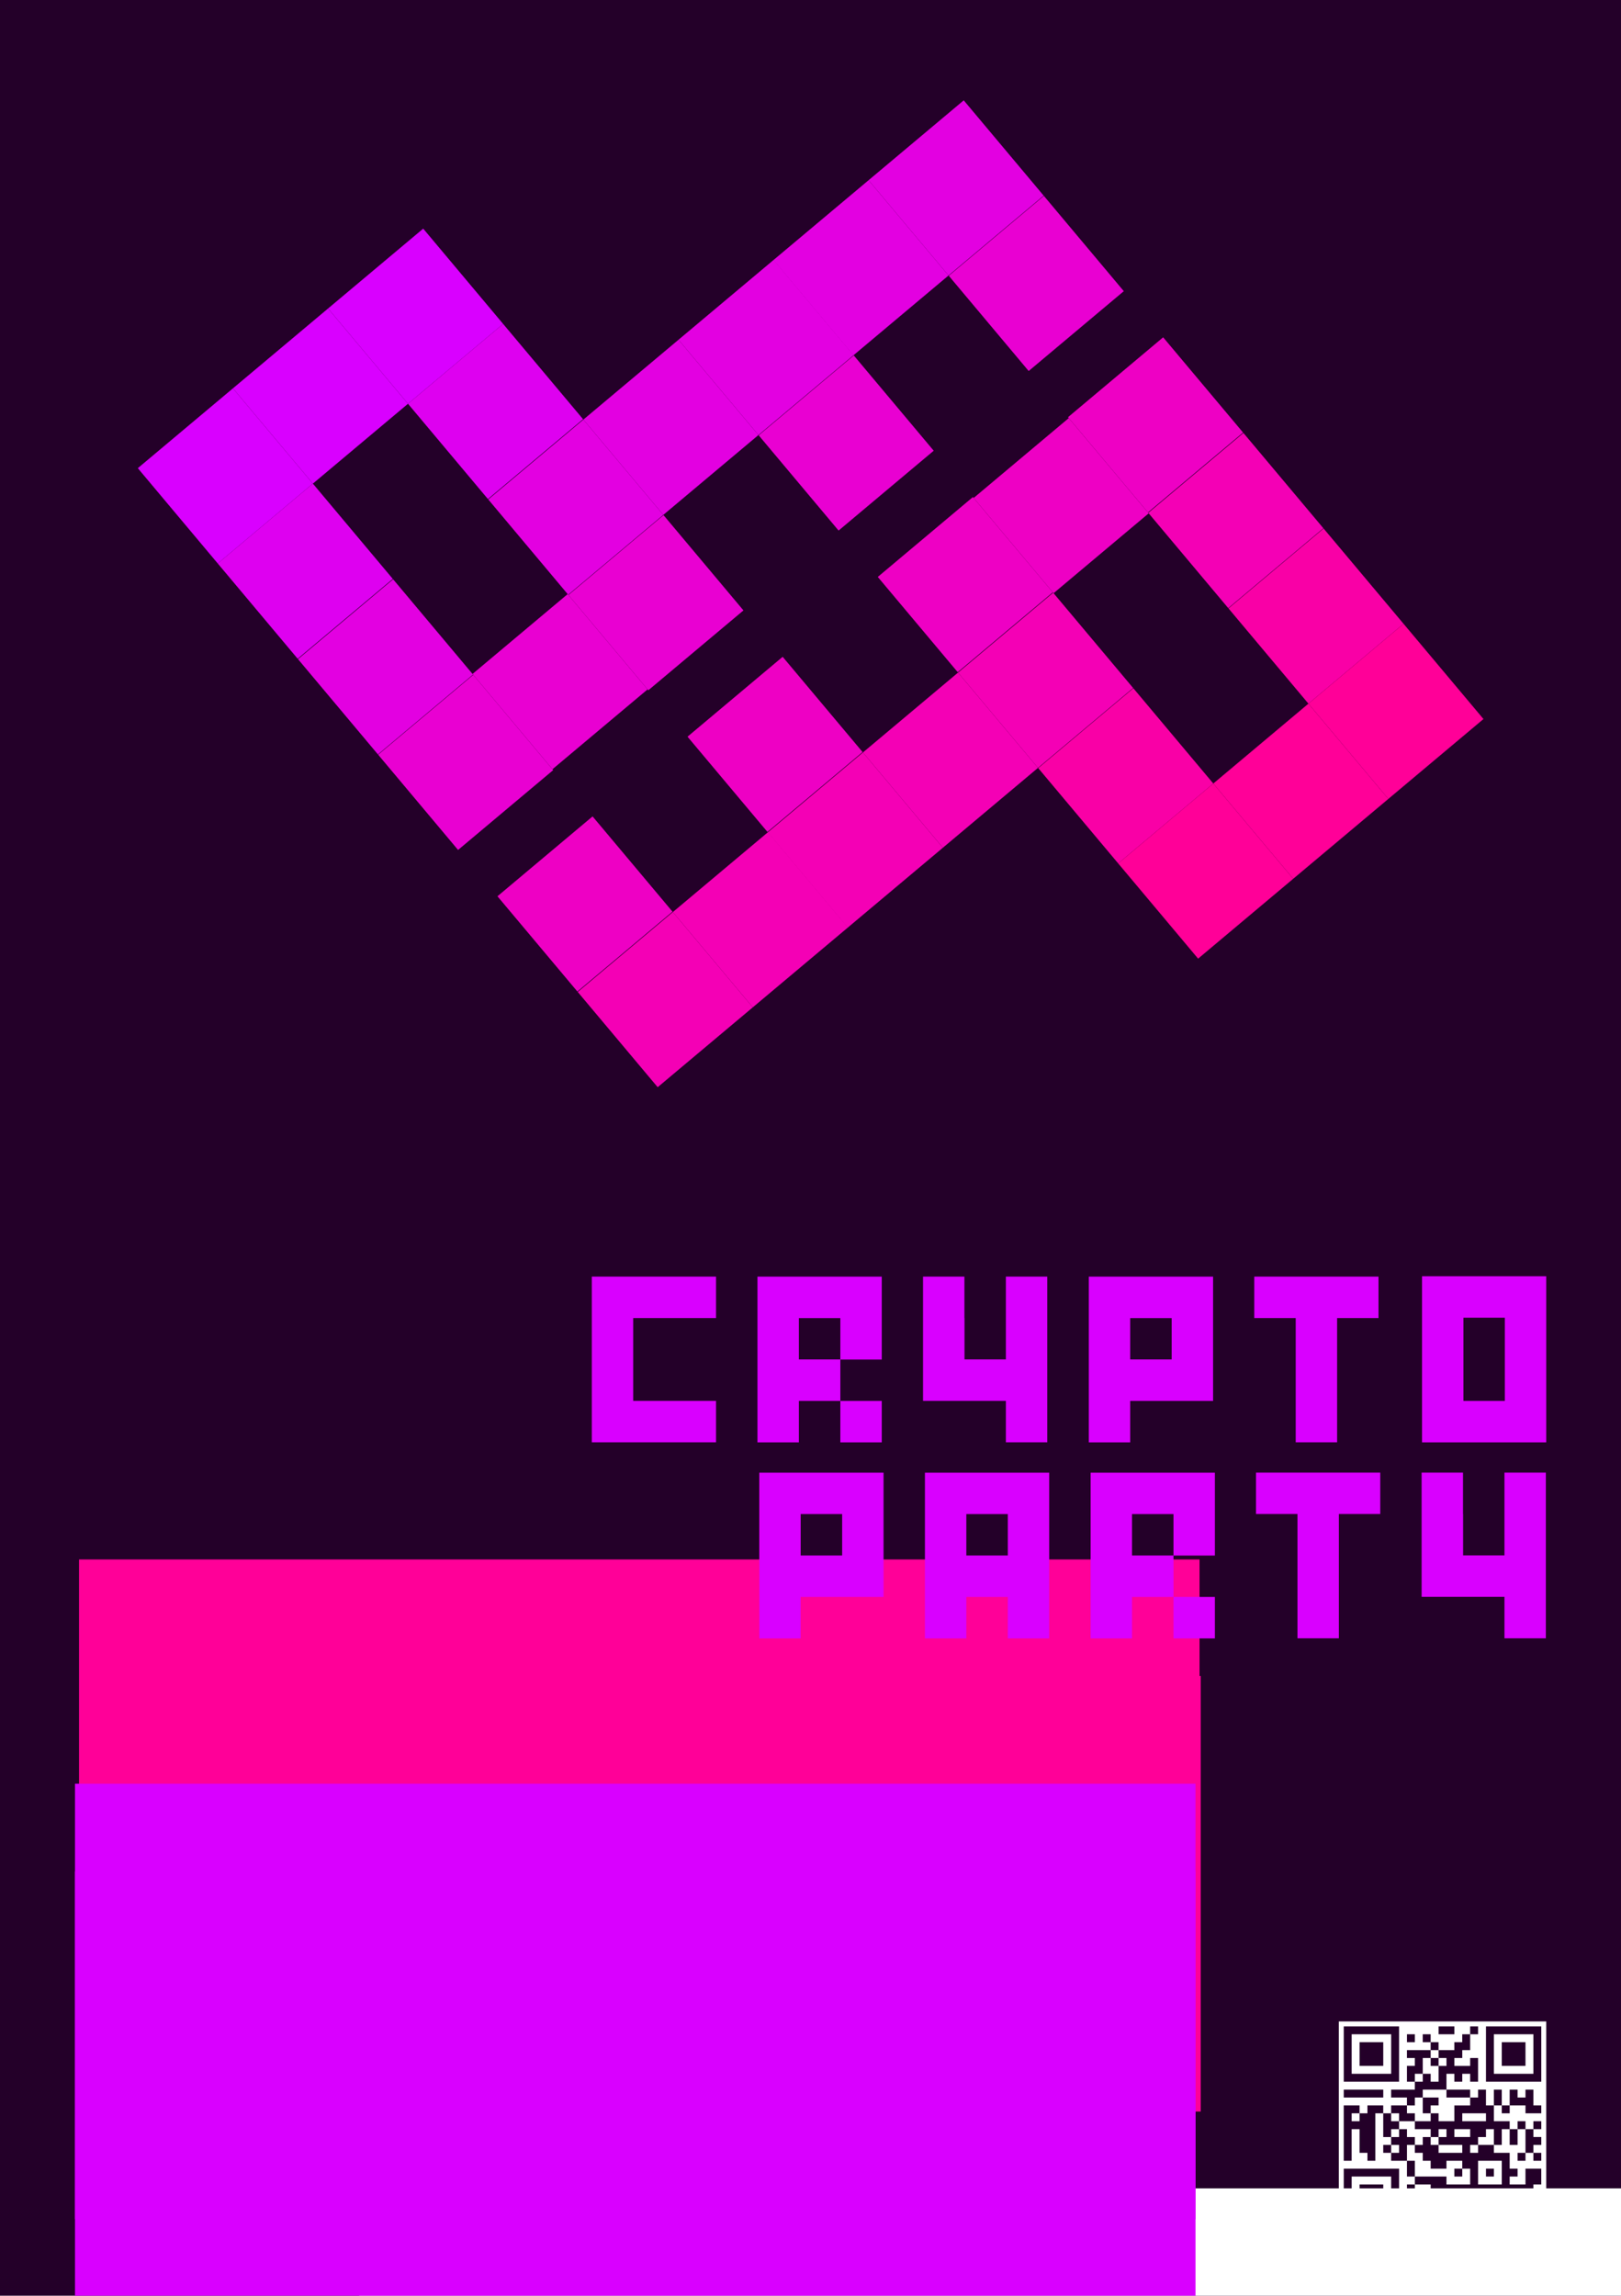 <?xml version="1.0" encoding="UTF-8" standalone="no"?>
<!-- Created with Inkscape (http://www.inkscape.org/) -->

<svg
   xmlns:dc="http://purl.org/dc/elements/1.1/"
   xmlns:cc="http://creativecommons.org/ns#"
   xmlns:rdf="http://www.w3.org/1999/02/22-rdf-syntax-ns#"
   xmlns:svg="http://www.w3.org/2000/svg"
   xmlns="http://www.w3.org/2000/svg"
   xmlns:sodipodi="http://sodipodi.sourceforge.net/DTD/sodipodi-0.dtd"
   xmlns:inkscape="http://www.inkscape.org/namespaces/inkscape"
   width="594mm"
   height="841mm"
   viewBox="0 0 594 841"
   version="1.1"
   id="svg8"
   inkscape:version="0.92.2 (5c3e80d, 2017-08-06)"
   sodipodi:docname="poster_v1.svg">
  <sodipodi:namedview
     id="base"
     pagecolor="#ffffff"
     bordercolor="#666666"
     borderopacity="1.0"
     inkscape:pageopacity="0.0"
     inkscape:pageshadow="2"
     inkscape:zoom="0.31945223"
     inkscape:cx="289.52185"
     inkscape:cy="2095.9645"
     inkscape:document-units="mm"
     inkscape:current-layer="layer3"
     showgrid="false"
     inkscape:window-width="1920"
     inkscape:window-height="1080"
     inkscape:window-x="1920"
     inkscape:window-y="0"
     inkscape:window-maximized="0"
     showguides="true">
    <inkscape:grid
       type="xygrid"
       id="grid1032" />
  </sodipodi:namedview>
  <defs
     id="defs2" />
  <g
     inkscape:groupmode="layer"
     id="layer4"
     inkscape:label="bg"
     style="display:inline"
     sodipodi:insensitive="true">
    <rect
       style="display:inline;opacity:1;fill:#240029;fill-opacity:1;stroke:none;stroke-width:0.1;stroke-linecap:butt;stroke-linejoin:miter;stroke-miterlimit:4;stroke-dasharray:none;stroke-opacity:1;paint-order:normal"
       id="rect2263"
       width="594"
       height="841"
       x="0"
       y="1.1368684e-13" />
  </g>
  <g
     inkscape:groupmode="layer"
     id="layer6"
     inkscape:label="mdeck" />
  <g
     style="display:inline"
     inkscape:label="infos"
     id="g1747"
     inkscape:groupmode="layer">
    <g
       id="g994"
       transform="translate(-463.007,4.379)"
       style="fill:#ffffff;fill-opacity:1">
      <path
         d="m 540.063,768.643 -8.312,23.096 h -1.367 l -7.816,-23.206 -3.776,22.765 h -5.633 l 5.578,-34.506 h 4.156 l 8.638,23.096 8.257,-23.096 h 4.211 l 4.978,34.506 h -5.634 z"
         style="fill:#ffffff;fill-opacity:1;fill-rule:nonzero;stroke:none;stroke-width:0.282"
         id="path68"
         inkscape:connector-curvature="0" />
      <g
         style="fill:#ffffff;fill-opacity:1"
         id="g3643"
         transform="matrix(0.282,0,0,0.282,468.98,687.678)">
        <path
           inkscape:connector-curvature="0"
           id="path3610"
           d="m 220,171.738 a 2.5,2.5 0 0 0 -2.5,2.5 v 13.236 a 2.5,2.5 0 0 0 2.5,2.5 c 8.133,0 16.076,0.82 23.746,2.373 7.664,1.555 15.067,3.849 22.109,6.799 0.881,0.369 1.755,0.749 2.625,1.139 0.87,0.39 1.735,0.789 2.594,1.199 0.858,0.41 1.71,0.83 2.557,1.26 0.847,0.43 1.687,0.869 2.521,1.318 0.835,0.449 1.662,0.907 2.484,1.375 a 2.5,2.5 0 1 0 2.477,-4.344 c -0.857,-0.488 -1.722,-0.967 -2.592,-1.436 -0.87,-0.468 -1.746,-0.925 -2.629,-1.373 -0.882,-0.448 -1.769,-0.885 -2.664,-1.312 -0.895,-0.427 -1.796,-0.844 -2.703,-1.25 -0.907,-0.406 -1.82,-0.802 -2.738,-1.188 -7.342,-3.075 -15.058,-5.467 -23.047,-7.088 -7.198,-1.458 -14.65,-2.195 -22.24,-2.348 v -8.236 c 8.176,0.153 16.193,0.943 23.936,2.516 a 2.5,2.5 0 0 0 0.002,0 c 8.539,1.73 16.775,4.283 24.623,7.57 7.844,3.287 15.299,7.308 22.279,11.979 6.978,4.673 13.477,9.988 19.414,15.867 5.931,5.879 11.301,12.319 16.01,19.23 a 2.5,2.5 0 0 0 0.002,0.002 c 4.714,6.908 8.775,14.294 12.09,22.062 a 2.5,2.5 0 0 0 4.6,-1.963 c -3.444,-8.071 -7.663,-15.743 -12.559,-22.916 l -0.002,-0.002 C 328.004,224.03 322.429,217.344 316.273,211.242 a 2.5,2.5 0 0 0 -0.002,0 c -6.163,-6.103 -12.906,-11.619 -20.148,-16.469 a 2.5,2.5 0 0 0 -0.002,0 c -7.246,-4.849 -14.986,-9.023 -23.129,-12.436 -8.146,-3.412 -16.698,-6.063 -25.561,-7.859 h -0.002 C 238.566,172.679 229.39,171.738 220,171.738 Z"
           style="color:#000000;font-style:normal;font-variant:normal;font-weight:normal;font-stretch:normal;font-size:medium;line-height:normal;font-family:sans-serif;text-indent:0;text-align:start;text-decoration:none;text-decoration-line:none;text-decoration-style:solid;text-decoration-color:#000000;letter-spacing:normal;word-spacing:normal;text-transform:none;writing-mode:lr-tb;direction:ltr;baseline-shift:baseline;text-anchor:start;white-space:normal;clip-rule:nonzero;display:inline;overflow:visible;visibility:visible;opacity:1;isolation:auto;mix-blend-mode:normal;color-interpolation:sRGB;color-interpolation-filters:linearRGB;solid-color:#000000;solid-opacity:1;fill:#ffffff;fill-opacity:1;fill-rule:nonzero;stroke:none;stroke-width:5;stroke-linecap:round;stroke-linejoin:round;stroke-miterlimit:4;stroke-dasharray:none;stroke-dashoffset:0;stroke-opacity:1;color-rendering:auto;image-rendering:auto;shape-rendering:auto;text-rendering:auto;enable-background:accumulate" />
        <g
           style="fill:#ffffff;fill-opacity:1"
           transform="matrix(1.25,0,0,1.25,-343.95,-1301.236)"
           id="g78">
          <path
             inkscape:connector-curvature="0"
             id="path80"
             d="m 503.086,1200.316 c -3.251,0 -5.93,2.679 -5.93,5.93 0,3.249 2.676,5.93 5.93,5.93 3.252,0 5.93,-2.678 5.93,-5.93 0,-3.254 -2.68,-5.93 -5.93,-5.93 z m 0,4 c 1.087,0 1.93,0.839 1.93,1.93 0,1.084 -0.845,1.93 -1.93,1.93 -1.09,0 -1.93,-0.843 -1.93,-1.93 0,-1.093 0.837,-1.93 1.93,-1.93 z"
             style="color:#000000;font-style:normal;font-variant:normal;font-weight:normal;font-stretch:normal;font-size:medium;line-height:normal;font-family:sans-serif;text-indent:0;text-align:start;text-decoration:none;text-decoration-line:none;text-decoration-style:solid;text-decoration-color:#000000;letter-spacing:normal;word-spacing:normal;text-transform:none;writing-mode:lr-tb;direction:ltr;baseline-shift:baseline;text-anchor:start;white-space:normal;clip-rule:nonzero;display:inline;overflow:visible;visibility:visible;opacity:1;isolation:auto;mix-blend-mode:normal;color-interpolation:sRGB;color-interpolation-filters:linearRGB;solid-color:#000000;solid-opacity:1;fill:#ffffff;fill-opacity:1;fill-rule:nonzero;stroke:none;stroke-width:4;stroke-linecap:round;stroke-linejoin:round;stroke-miterlimit:4;stroke-dasharray:none;stroke-dashoffset:0;stroke-opacity:1;color-rendering:auto;image-rendering:auto;shape-rendering:auto;text-rendering:auto;enable-background:accumulate" />
        </g>
      </g>
      <g
         style="fill:#ffffff;fill-opacity:1"
         id="g3636"
         transform="matrix(0.282,0,0,0.282,468.98,687.678)">
        <path
           inkscape:connector-curvature="0"
           id="path3604"
           d="m 220,198.219 c -1.888,0 -3.764,0.047 -5.629,0.141 -1.864,0.094 -3.716,0.233 -5.555,0.418 -1.839,0.185 -3.665,0.417 -5.477,0.691 -0.453,0.069 -0.904,0.139 -1.355,0.213 a 2.5,2.5 0 1 0 0.811,4.934 c 0.43,-0.071 0.861,-0.138 1.293,-0.203 1.729,-0.262 3.472,-0.481 5.229,-0.658 1.756,-0.177 3.526,-0.311 5.307,-0.4 1.781,-0.09 3.573,-0.135 5.377,-0.135 7.215,0 14.255,0.726 21.051,2.104 6.802,1.379 13.357,3.407 19.604,6.025 6.247,2.619 12.186,5.82 17.74,9.539 5.555,3.719 10.729,7.955 15.455,12.633 4.727,4.683 9,9.809 12.752,15.311 3.752,5.503 6.985,11.38 9.625,17.566 a 2.5,2.5 0 0 0 3.264,1.324 l 12.314,-5.156 a 2.5,2.5 0 0 0 1.334,-3.287 c -3.107,-7.275 -6.91,-14.195 -11.322,-20.666 -2.208,-3.238 -4.569,-6.363 -7.072,-9.367 -0.313,-0.375 -0.628,-0.749 -0.945,-1.121 -0.317,-0.372 -0.635,-0.742 -0.957,-1.109 -0.322,-0.368 -0.647,-0.734 -0.973,-1.098 a 2.501,2.501 0 0 0 -3.725,3.338 c 0.313,0.349 0.625,0.7 0.934,1.053 0.309,0.353 0.614,0.706 0.918,1.062 0.304,0.356 0.608,0.716 0.908,1.076 2.401,2.881 4.663,5.879 6.781,8.984 3.76,5.515 6.976,11.413 9.754,17.543 l -7.703,3.225 c -2.571,-5.655 -5.535,-11.096 -9.004,-16.184 -3.933,-5.767 -8.41,-11.14 -13.363,-16.047 -4.951,-4.901 -10.372,-9.338 -16.193,-13.234 -5.821,-3.899 -12.043,-7.253 -18.588,-9.996 -6.546,-2.744 -13.417,-4.87 -20.543,-6.314 -7.119,-1.443 -14.495,-2.203 -22.045,-2.203 z"
           style="color:#000000;font-style:normal;font-variant:normal;font-weight:normal;font-stretch:normal;font-size:medium;line-height:normal;font-family:sans-serif;text-indent:0;text-align:start;text-decoration:none;text-decoration-line:none;text-decoration-style:solid;text-decoration-color:#000000;letter-spacing:normal;word-spacing:normal;text-transform:none;writing-mode:lr-tb;direction:ltr;baseline-shift:baseline;text-anchor:start;white-space:normal;clip-rule:nonzero;display:inline;overflow:visible;visibility:visible;opacity:1;isolation:auto;mix-blend-mode:normal;color-interpolation:sRGB;color-interpolation-filters:linearRGB;solid-color:#000000;solid-opacity:1;fill:#ffffff;fill-opacity:1;fill-rule:nonzero;stroke:none;stroke-width:5;stroke-linecap:round;stroke-linejoin:round;stroke-miterlimit:4;stroke-dasharray:none;stroke-dashoffset:0;stroke-opacity:1;color-rendering:auto;image-rendering:auto;shape-rendering:auto;text-rendering:auto;enable-background:accumulate" />
        <g
           style="fill:#ffffff;fill-opacity:1"
           transform="matrix(1.25,0,0,1.25,-343.95,-1301.236)"
           id="g82">
          <path
             inkscape:connector-curvature="0"
             id="path84"
             d="m 519.516,1214.246 c -3.251,0 -5.93,2.679 -5.93,5.93 0,3.249 2.679,5.926 5.93,5.926 3.249,0 5.926,-2.677 5.926,-5.926 0,-3.251 -2.677,-5.93 -5.926,-5.93 z m 0,4 c 1.087,0 1.926,0.836 1.926,1.93 0,1.087 -0.839,1.926 -1.926,1.926 -1.093,0 -1.93,-0.839 -1.93,-1.926 0,-1.093 0.837,-1.93 1.93,-1.93 z"
             style="color:#000000;font-style:normal;font-variant:normal;font-weight:normal;font-stretch:normal;font-size:medium;line-height:normal;font-family:sans-serif;text-indent:0;text-align:start;text-decoration:none;text-decoration-line:none;text-decoration-style:solid;text-decoration-color:#000000;letter-spacing:normal;word-spacing:normal;text-transform:none;writing-mode:lr-tb;direction:ltr;baseline-shift:baseline;text-anchor:start;white-space:normal;clip-rule:nonzero;display:inline;overflow:visible;visibility:visible;opacity:1;isolation:auto;mix-blend-mode:normal;color-interpolation:sRGB;color-interpolation-filters:linearRGB;solid-color:#000000;solid-opacity:1;fill:#ffffff;fill-opacity:1;fill-rule:nonzero;stroke:none;stroke-width:4;stroke-linecap:round;stroke-linejoin:round;stroke-miterlimit:4;stroke-dasharray:none;stroke-dashoffset:0;stroke-opacity:1;color-rendering:auto;image-rendering:auto;shape-rendering:auto;text-rendering:auto;enable-background:accumulate" />
        </g>
        <g
           style="fill:#ffffff;fill-opacity:1"
           transform="matrix(1.25,0,0,1.25,-343.95,-1301.236)"
           id="g86">
          <path
             inkscape:connector-curvature="0"
             id="path88"
             d="m 432.727,1198.176 c -3.249,0 -5.926,2.677 -5.926,5.926 0,3.251 2.677,5.93 5.926,5.93 3.251,0 5.93,-2.679 5.93,-5.93 0,-3.249 -2.679,-5.926 -5.93,-5.926 z m 0,4 c 1.091,0 1.93,0.839 1.93,1.926 0,1.091 -0.838,1.93 -1.93,1.93 -1.087,0 -1.926,-0.838 -1.926,-1.93 0,-1.087 0.839,-1.926 1.926,-1.926 z"
             style="color:#000000;font-style:normal;font-variant:normal;font-weight:normal;font-stretch:normal;font-size:medium;line-height:normal;font-family:sans-serif;text-indent:0;text-align:start;text-decoration:none;text-decoration-line:none;text-decoration-style:solid;text-decoration-color:#000000;letter-spacing:normal;word-spacing:normal;text-transform:none;writing-mode:lr-tb;direction:ltr;baseline-shift:baseline;text-anchor:start;white-space:normal;clip-rule:nonzero;display:inline;overflow:visible;visibility:visible;opacity:1;isolation:auto;mix-blend-mode:normal;color-interpolation:sRGB;color-interpolation-filters:linearRGB;solid-color:#000000;solid-opacity:1;fill:#ffffff;fill-opacity:1;fill-rule:nonzero;stroke:none;stroke-width:4;stroke-linecap:round;stroke-linejoin:round;stroke-miterlimit:4;stroke-dasharray:none;stroke-dashoffset:0;stroke-opacity:1;color-rendering:auto;image-rendering:auto;shape-rendering:auto;text-rendering:auto;enable-background:accumulate" />
        </g>
      </g>
      <g
         style="fill:#ffffff;fill-opacity:1;stroke:#00ff00"
         id="g3624"
         transform="matrix(0.282,0,0,0.282,468.98,687.678)">
        <path
           inkscape:connector-curvature="0"
           id="path76"
           d="m 157.16,218.486 a 2.5,2.5 0 0 0 -1.568,0.494 c -0.354,0.256 -0.707,0.513 -1.059,0.773 -1.405,1.041 -2.782,2.114 -4.133,3.219 -2.702,2.209 -5.296,4.543 -7.77,6.994 -4.952,4.907 -9.43,10.28 -13.363,16.047 -3.94,5.769 -7.322,11.932 -10.096,18.418 a 2.5,2.5 0 0 0 -0.002,0.002 c -2.77,6.489 -4.92,13.299 -6.379,20.357 a 2.5,2.5 0 0 0 0,0.002 c -1.455,7.064 -2.221,14.373 -2.221,21.854 0,7.485 0.766,14.793 2.221,21.855 a 2.501,2.501 0 1 0 4.898,-1.008 c -1.387,-6.734 -2.119,-13.703 -2.119,-20.848 0,-7.139 0.732,-14.108 2.119,-20.844 l -0.002,0.002 c 1.391,-6.728 3.442,-13.22 6.082,-19.406 v -0.002 c 2.646,-6.188 5.872,-12.064 9.629,-17.564 a 2.5,2.5 0 0 0 0,-0.002 c 3.752,-5.502 8.026,-10.628 12.752,-15.311 2.36,-2.339 4.835,-4.567 7.414,-6.676 1.29,-1.054 2.605,-2.079 3.945,-3.072 0.335,-0.248 0.671,-0.494 1.01,-0.738 a 2.5,2.5 0 0 0 -1.359,-4.547 z"
           style="color:#000000;font-style:normal;font-variant:normal;font-weight:normal;font-stretch:normal;font-size:medium;line-height:normal;font-family:sans-serif;text-indent:0;text-align:start;text-decoration:none;text-decoration-line:none;text-decoration-style:solid;text-decoration-color:#000000;letter-spacing:normal;word-spacing:normal;text-transform:none;writing-mode:lr-tb;direction:ltr;baseline-shift:baseline;text-anchor:start;white-space:normal;clip-rule:nonzero;display:inline;overflow:visible;visibility:visible;opacity:1;isolation:auto;mix-blend-mode:normal;color-interpolation:sRGB;color-interpolation-filters:linearRGB;solid-color:#000000;solid-opacity:1;fill:#ffffff;fill-opacity:1;fill-rule:nonzero;stroke:none;stroke-width:5;stroke-linecap:round;stroke-linejoin:round;stroke-miterlimit:4;stroke-dasharray:none;stroke-dashoffset:0;stroke-opacity:1;color-rendering:auto;image-rendering:auto;shape-rendering:auto;text-rendering:auto;enable-background:accumulate" />
        <g
           style="fill:#ffffff;fill-opacity:1;stroke:#00ff00"
           transform="matrix(1.25,0,0,1.25,-343.95,-1301.236)"
           id="g90">
          <path
             inkscape:connector-curvature="0"
             id="path92"
             d="m 404.516,1209.246 c -3.251,0 -5.93,2.679 -5.93,5.93 0,3.249 2.679,5.926 5.93,5.926 3.249,0 5.926,-2.677 5.926,-5.926 0,-3.251 -2.677,-5.93 -5.926,-5.93 z m 0,4 c 1.087,0 1.926,0.836 1.926,1.93 0,1.087 -0.839,1.926 -1.926,1.926 -1.093,0 -1.93,-0.839 -1.93,-1.926 0,-1.093 0.837,-1.93 1.93,-1.93 z"
             style="color:#000000;font-style:normal;font-variant:normal;font-weight:normal;font-stretch:normal;font-size:medium;line-height:normal;font-family:sans-serif;text-indent:0;text-align:start;text-decoration:none;text-decoration-line:none;text-decoration-style:solid;text-decoration-color:#000000;letter-spacing:normal;word-spacing:normal;text-transform:none;writing-mode:lr-tb;direction:ltr;baseline-shift:baseline;text-anchor:start;white-space:normal;clip-rule:nonzero;display:inline;overflow:visible;visibility:visible;opacity:1;isolation:auto;mix-blend-mode:normal;color-interpolation:sRGB;color-interpolation-filters:linearRGB;solid-color:#000000;solid-opacity:1;fill:#ffffff;fill-opacity:1;fill-rule:nonzero;stroke:none;stroke-width:4;stroke-linecap:round;stroke-linejoin:round;stroke-miterlimit:4;stroke-dasharray:none;stroke-dashoffset:0;stroke-opacity:1;color-rendering:auto;image-rendering:auto;shape-rendering:auto;text-rendering:auto;enable-background:accumulate" />
        </g>
      </g>
      <g
         style="fill:#ffffff;fill-opacity:1;stroke:#00ff00"
         id="g3631"
         transform="matrix(0.282,0,0,0.282,468.98,687.678)">
        <path
           inkscape:connector-curvature="0"
           id="path72"
           d="m 106.068,265.893 a 2.5,2.5 0 0 0 -2.41,1.727 c -1.561,4.581 -2.744,9.101 -3.893,14.26 a 2.5,2.5 0 0 0 -0.045,0.16 c -0.004,0.018 -0.01,0.032 -0.014,0.051 a 2.5,2.5 0 0 0 -0.006,0.035 2.5,2.5 0 0 0 -0.045,0.297 c -1.601,7.835 -2.453,15.935 -2.453,24.225 0,8.397 0.857,16.6 2.498,24.525 a 2.5,2.5 0 1 0 4.896,-1.014 c -1.572,-7.593 -2.395,-15.455 -2.395,-23.512 0,-8.049 0.822,-15.908 2.393,-23.498 6.7e-4,-0.003 0.001,-0.007 0.002,-0.01 1.137,-5.129 2.286,-9.485 3.793,-13.906 a 2.5,2.5 0 0 0 -2.322,-3.34 z"
           style="color:#000000;font-style:normal;font-variant:normal;font-weight:normal;font-stretch:normal;font-size:medium;line-height:normal;font-family:sans-serif;text-indent:0;text-align:start;text-decoration:none;text-decoration-line:none;text-decoration-style:solid;text-decoration-color:#000000;letter-spacing:normal;word-spacing:normal;text-transform:none;writing-mode:lr-tb;direction:ltr;baseline-shift:baseline;text-anchor:start;white-space:normal;clip-rule:nonzero;display:inline;overflow:visible;visibility:visible;opacity:1;isolation:auto;mix-blend-mode:normal;color-interpolation:sRGB;color-interpolation-filters:linearRGB;solid-color:#000000;solid-opacity:1;fill:#ffffff;fill-opacity:1;fill-rule:nonzero;stroke:none;stroke-width:5;stroke-linecap:round;stroke-linejoin:round;stroke-miterlimit:4;stroke-dasharray:none;stroke-dashoffset:0;stroke-opacity:1;color-rendering:auto;image-rendering:auto;shape-rendering:auto;text-rendering:auto;enable-background:accumulate" />
        <g
           style="fill:#ffffff;fill-opacity:1;stroke:#00ff00"
           transform="matrix(1.25,0,0,1.25,-343.95,-1301.236)"
           id="g94">
          <path
             inkscape:connector-curvature="0"
             id="path96"
             d="m 361.656,1244.961 c -3.249,0 -5.93,2.675 -5.93,5.926 0,3.253 2.681,5.93 5.93,5.93 3.251,0 5.93,-2.679 5.93,-5.93 0,-3.249 -2.679,-5.926 -5.93,-5.926 z m 0,4 c 1.093,0 1.93,0.839 1.93,1.926 0,1.093 -0.836,1.93 -1.93,1.93 -1.087,0 -1.93,-0.839 -1.93,-1.93 0,-1.085 0.843,-1.926 1.93,-1.926 z"
             style="color:#000000;font-style:normal;font-variant:normal;font-weight:normal;font-stretch:normal;font-size:medium;line-height:normal;font-family:sans-serif;text-indent:0;text-align:start;text-decoration:none;text-decoration-line:none;text-decoration-style:solid;text-decoration-color:#000000;letter-spacing:normal;word-spacing:normal;text-transform:none;writing-mode:lr-tb;direction:ltr;baseline-shift:baseline;text-anchor:start;white-space:normal;clip-rule:nonzero;display:inline;overflow:visible;visibility:visible;opacity:1;isolation:auto;mix-blend-mode:normal;color-interpolation:sRGB;color-interpolation-filters:linearRGB;solid-color:#000000;solid-opacity:1;fill:#ffffff;fill-opacity:1;fill-rule:nonzero;stroke:none;stroke-width:4;stroke-linecap:round;stroke-linejoin:round;stroke-miterlimit:4;stroke-dasharray:none;stroke-dashoffset:0;stroke-opacity:1;color-rendering:auto;image-rendering:auto;shape-rendering:auto;text-rendering:auto;enable-background:accumulate" />
        </g>
      </g>
      <g
         style="fill:#ffffff;fill-opacity:1"
         id="g3648"
         transform="matrix(0.282,0,0,0.282,468.98,687.678)">
        <path
           inkscape:connector-curvature="0"
           id="path3602"
           d="m 324.703,282.764 a 2.5,2.5 0 0 0 -2.395,3.039 c 1.391,6.735 2.121,13.704 2.121,20.844 0,7.144 -0.73,14.112 -2.121,20.846 -0.348,1.683 -0.737,3.35 -1.166,5.002 -0.429,1.652 -0.898,3.288 -1.406,4.906 -0.508,1.619 -1.055,3.219 -1.641,4.803 a 2.5,2.5 0 1 0 4.689,1.734 c 0.614,-1.661 1.188,-3.343 1.721,-5.041 0.533,-1.698 1.024,-3.414 1.475,-5.146 0.45,-1.732 0.86,-3.481 1.225,-5.246 1.459,-7.064 2.225,-14.372 2.225,-21.857 0,-7.48 -0.766,-14.789 -2.225,-21.854 a 2.5,2.5 0 0 0 -2.502,-2.029 z"
           style="color:#000000;font-style:normal;font-variant:normal;font-weight:normal;font-stretch:normal;font-size:medium;line-height:normal;font-family:sans-serif;text-indent:0;text-align:start;text-decoration:none;text-decoration-line:none;text-decoration-style:solid;text-decoration-color:#000000;letter-spacing:normal;word-spacing:normal;text-transform:none;writing-mode:lr-tb;direction:ltr;baseline-shift:baseline;text-anchor:start;white-space:normal;clip-rule:nonzero;display:inline;overflow:visible;visibility:visible;opacity:1;isolation:auto;mix-blend-mode:normal;color-interpolation:sRGB;color-interpolation-filters:linearRGB;solid-color:#000000;solid-opacity:1;fill:#ffffff;fill-opacity:1;fill-rule:nonzero;stroke:none;stroke-width:5;stroke-linecap:round;stroke-linejoin:round;stroke-miterlimit:4;stroke-dasharray:none;stroke-dashoffset:0;stroke-opacity:1;color-rendering:auto;image-rendering:auto;shape-rendering:auto;text-rendering:auto;enable-background:accumulate" />
        <g
           style="fill:#ffffff;fill-opacity:1"
           transform="matrix(1.25,0,0,1.25,-343.95,-1301.236)"
           id="g98">
          <path
             inkscape:connector-curvature="0"
             id="path100"
             d="m 529.516,1313.176 c -3.251,0 -5.93,2.677 -5.93,5.926 0,3.251 2.679,5.93 5.93,5.93 3.249,0 5.926,-2.68 5.926,-5.93 0,-3.249 -2.677,-5.926 -5.926,-5.926 z m 0,4 c 1.087,0 1.926,0.838 1.926,1.926 0,1.092 -0.839,1.93 -1.926,1.93 -1.093,0 -1.93,-0.838 -1.93,-1.93 0,-1.087 0.837,-1.926 1.93,-1.926 z"
             style="color:#000000;font-style:normal;font-variant:normal;font-weight:normal;font-stretch:normal;font-size:medium;line-height:normal;font-family:sans-serif;text-indent:0;text-align:start;text-decoration:none;text-decoration-line:none;text-decoration-style:solid;text-decoration-color:#000000;letter-spacing:normal;word-spacing:normal;text-transform:none;writing-mode:lr-tb;direction:ltr;baseline-shift:baseline;text-anchor:start;white-space:normal;clip-rule:nonzero;display:inline;overflow:visible;visibility:visible;opacity:1;isolation:auto;mix-blend-mode:normal;color-interpolation:sRGB;color-interpolation-filters:linearRGB;solid-color:#000000;solid-opacity:1;fill:#ffffff;fill-opacity:1;fill-rule:nonzero;stroke:none;stroke-width:4;stroke-linecap:round;stroke-linejoin:round;stroke-miterlimit:4;stroke-dasharray:none;stroke-dashoffset:0;stroke-opacity:1;color-rendering:auto;image-rendering:auto;shape-rendering:auto;text-rendering:auto;enable-background:accumulate" />
        </g>
      </g>
      <g
         style="fill:#ffffff;fill-opacity:1"
         id="g3660"
         transform="matrix(0.282,0,0,0.282,468.98,687.678)">
        <path
           inkscape:connector-curvature="0"
           id="path3600"
           d="m 120.18,370.777 a 2.5,2.5 0 0 0 -1.32,0.42 l -11.082,7.402 a 2.5,2.5 0 0 0 -0.678,3.488 c 4.895,7.179 10.467,13.863 16.625,19.967 a 2.5,2.5 0 0 0 0,0.002 c 6.162,6.097 12.907,11.618 20.154,16.467 7.242,4.85 14.982,9.024 23.123,12.436 a 2.5,2.5 0 0 0 0.002,0 c 8.147,3.412 16.695,6.062 25.559,7.857 8.865,1.802 18.042,2.742 27.438,2.742 9.39,0 18.567,-0.941 27.432,-2.742 8.863,-1.795 17.414,-4.446 25.561,-7.857 8.143,-3.412 15.882,-7.585 23.129,-12.436 a 2.5,2.5 0 1 0 -2.781,-4.156 c -6.981,4.672 -14.435,8.691 -22.279,11.979 -7.848,3.287 -16.085,5.841 -24.623,7.57 a 2.5,2.5 0 0 0 -0.002,0.002 c -8.538,1.735 -17.378,2.641 -26.436,2.641 -9.062,0 -17.904,-0.906 -26.441,-2.641 a 2.5,2.5 0 0 0 -0.002,-0.002 c -8.538,-1.729 -16.772,-4.283 -24.621,-7.57 h -0.002 c -7.843,-3.287 -15.299,-7.307 -22.273,-11.979 a 2.5,2.5 0 0 0 -0.002,0 c -6.98,-4.67 -13.477,-9.989 -19.414,-15.863 l -0.002,-0.002 c -5.334,-5.287 -10.134,-11.084 -14.49,-17.213 l 6.924,-4.625 c 4.061,5.703 8.532,11.103 13.502,16.025 a 2.5,2.5 0 0 0 0,0.002 c 5.557,5.501 11.636,10.478 18.172,14.85 6.533,4.37 13.51,8.138 20.857,11.219 a 2.5,2.5 0 0 0 0.002,0.002 c 7.346,3.075 15.056,5.467 23.051,7.086 7.99,1.621 16.269,2.469 24.74,2.469 a 2.5,2.5 0 0 0 2.5,-2.5 v -10.863 c 6.67,-0.15 13.219,-0.795 19.543,-2.078 7.126,-1.443 13.999,-3.573 20.545,-6.316 6.546,-2.743 12.768,-6.1 18.588,-9.992 a 2.5,2.5 0 0 0 0,-0.002 c 0.728,-0.487 1.449,-0.982 2.164,-1.486 0.715,-0.504 1.423,-1.017 2.125,-1.537 0.702,-0.52 1.399,-1.048 2.088,-1.584 0.689,-0.536 1.371,-1.081 2.047,-1.633 0.675,-0.552 1.342,-1.112 2.004,-1.68 a 2.5,2.5 0 1 0 -3.256,-3.795 c -0.632,0.542 -1.269,1.076 -1.914,1.604 -0.645,0.527 -1.296,1.047 -1.953,1.559 -0.658,0.512 -1.322,1.017 -1.992,1.514 -0.67,0.497 -1.347,0.984 -2.029,1.465 -0.682,0.481 -1.37,0.955 -2.064,1.42 -5.555,3.716 -11.494,6.92 -17.74,9.537 -6.246,2.618 -12.802,4.65 -19.604,6.027 -6.795,1.379 -13.836,2.104 -21.051,2.104 a 2.5,2.5 0 0 0 -2.5,2.5 v 10.613 c -7.257,-0.15 -14.378,-0.851 -21.246,-2.244 -7.669,-1.553 -15.065,-3.847 -22.113,-6.797 l -0.002,-0.002 c -7.047,-2.955 -13.739,-6.568 -20.008,-10.762 a 2.5,2.5 0 0 0 -0.002,0 c -6.269,-4.193 -12.101,-8.97 -17.434,-14.25 -5.33,-5.279 -10.15,-11.063 -14.381,-17.268 a 2.5,2.5 0 0 0 -2.135,-1.092 z"
           style="color:#000000;font-style:normal;font-variant:normal;font-weight:normal;font-stretch:normal;font-size:medium;line-height:normal;font-family:sans-serif;text-indent:0;text-align:start;text-decoration:none;text-decoration-line:none;text-decoration-style:solid;text-decoration-color:#000000;letter-spacing:normal;word-spacing:normal;text-transform:none;writing-mode:lr-tb;direction:ltr;baseline-shift:baseline;text-anchor:start;white-space:normal;clip-rule:nonzero;display:inline;overflow:visible;visibility:visible;opacity:1;isolation:auto;mix-blend-mode:normal;color-interpolation:sRGB;color-interpolation-filters:linearRGB;solid-color:#000000;solid-opacity:1;fill:#ffffff;fill-opacity:1;fill-rule:nonzero;stroke:none;stroke-width:5;stroke-linecap:round;stroke-linejoin:round;stroke-miterlimit:4;stroke-dasharray:none;stroke-dashoffset:0;stroke-opacity:1;color-rendering:auto;image-rendering:auto;shape-rendering:auto;text-rendering:auto;enable-background:accumulate" />
        <g
           style="fill:#ffffff;fill-opacity:1"
           transform="matrix(1.25,0,0,1.25,-343.95,-1301.236)"
           id="g102">
          <path
             inkscape:connector-curvature="0"
             id="path104"
             d="m 510.586,1341.387 c -3.253,0 -5.93,2.68 -5.93,5.93 0,3.251 2.679,5.93 5.93,5.93 3.249,0 5.93,-2.676 5.93,-5.93 0,-3.252 -2.679,-5.93 -5.93,-5.93 z m 0,4 c 1.085,0 1.93,0.845 1.93,1.93 0,1.09 -0.843,1.93 -1.93,1.93 -1.093,0 -1.93,-0.837 -1.93,-1.93 0,-1.087 0.839,-1.93 1.93,-1.93 z"
             style="color:#000000;font-style:normal;font-variant:normal;font-weight:normal;font-stretch:normal;font-size:medium;line-height:normal;font-family:sans-serif;text-indent:0;text-align:start;text-decoration:none;text-decoration-line:none;text-decoration-style:solid;text-decoration-color:#000000;letter-spacing:normal;word-spacing:normal;text-transform:none;writing-mode:lr-tb;direction:ltr;baseline-shift:baseline;text-anchor:start;white-space:normal;clip-rule:nonzero;display:inline;overflow:visible;visibility:visible;opacity:1;isolation:auto;mix-blend-mode:normal;color-interpolation:sRGB;color-interpolation-filters:linearRGB;solid-color:#000000;solid-opacity:1;fill:#ffffff;fill-opacity:1;fill-rule:nonzero;stroke:none;stroke-width:4;stroke-linecap:round;stroke-linejoin:round;stroke-miterlimit:4;stroke-dasharray:none;stroke-dashoffset:0;stroke-opacity:1;color-rendering:auto;image-rendering:auto;shape-rendering:auto;text-rendering:auto;enable-background:accumulate" />
        </g>
      </g>
      <g
         style="fill:#ffffff;fill-opacity:1"
         id="g3619"
         transform="matrix(0.282,0,0,0.282,468.98,687.678)">
        <path
           inkscape:connector-curvature="0"
           id="path3596"
           d="m 192.975,174.43 a 2.5,2.5 0 0 0 -0.41,0.049 c -8.864,1.796 -17.413,4.447 -25.557,7.859 -8.147,3.412 -15.889,7.586 -23.131,12.436 -7.245,4.85 -13.99,10.366 -20.152,16.469 a 2.5,2.5 0 1 0 3.518,3.553 c 5.937,-5.879 12.436,-11.194 19.418,-15.867 6.976,-4.671 14.431,-8.692 22.279,-11.979 7.091,-2.971 14.54,-5.249 22.205,-6.955 l 1.68,8.074 c -7.114,1.595 -14.03,3.71 -20.615,6.467 a 2.5,2.5 0 0 0 -0.002,0 c -7.347,3.08 -14.323,6.843 -20.857,11.219 -6.536,4.372 -12.615,9.352 -18.172,14.854 -4.969,4.921 -9.441,10.318 -13.502,16.025 l -9.123,-6.094 a 2.5,2.5 0 0 0 -3.453,0.67 c -4.896,7.175 -9.109,14.846 -12.557,22.916 -3.449,8.072 -6.123,16.549 -7.939,25.33 -1.815,8.789 -2.766,17.88 -2.766,27.191 0,9.315 0.95,18.407 2.766,27.195 1.816,8.783 4.491,17.258 7.939,25.33 a 2.5,2.5 0 0 0 3.264,1.324 l 22.451,-9.396 c 2.573,5.654 5.535,11.097 9.012,16.186 3.933,5.768 8.411,11.138 13.361,16.045 4.947,4.902 10.373,9.337 16.193,13.234 a 2.5,2.5 0 0 0 0.002,0.002 c 5.821,3.892 12.039,7.25 18.586,9.992 1.637,0.686 3.295,1.333 4.971,1.941 1.676,0.608 3.371,1.177 5.084,1.705 0.857,0.264 1.717,0.516 2.582,0.76 a 2.5,2.5 0 1 0 1.355,-4.812 c -0.826,-0.232 -1.647,-0.475 -2.465,-0.727 -1.635,-0.504 -3.252,-1.047 -4.852,-1.627 -1.599,-0.58 -3.181,-1.197 -4.742,-1.852 -6.246,-2.617 -12.183,-5.821 -17.74,-9.537 -5.557,-3.721 -10.735,-7.956 -15.455,-12.633 -4.726,-4.684 -9,-9.81 -12.752,-15.312 -3.757,-5.5 -6.983,-11.378 -9.629,-17.566 a 2.5,2.5 0 0 0 -3.266,-1.322 l -22.225,9.301 C 95.417,347.801 93.078,340.458 91.5,332.83 v -0.002 c -1.747,-8.458 -2.662,-17.208 -2.662,-26.182 0,-8.971 0.915,-17.721 2.662,-26.18 1.749,-8.453 4.322,-16.609 7.641,-24.377 2.992,-7.004 6.663,-13.641 10.795,-19.951 l 8.924,5.961 a 2.5,2.5 0 0 0 3.455,-0.672 c 4.23,-6.21 9.05,-11.989 14.381,-17.268 5.333,-5.28 11.165,-10.057 17.434,-14.25 a 2.5,2.5 0 0 0 0.002,-0.002 c 6.268,-4.198 12.96,-7.807 20.008,-10.762 7.049,-2.95 14.445,-5.244 22.115,-6.799 a 2.5,2.5 0 0 0 1.951,-2.959 l -2.695,-12.969 a 2.5,2.5 0 0 0 -2.535,-1.99 z"
           style="color:#000000;font-style:normal;font-variant:normal;font-weight:normal;font-stretch:normal;font-size:medium;line-height:normal;font-family:sans-serif;text-indent:0;text-align:start;text-decoration:none;text-decoration-line:none;text-decoration-style:solid;text-decoration-color:#000000;letter-spacing:normal;word-spacing:normal;text-transform:none;writing-mode:lr-tb;direction:ltr;baseline-shift:baseline;text-anchor:start;white-space:normal;clip-rule:nonzero;display:inline;overflow:visible;visibility:visible;opacity:1;isolation:auto;mix-blend-mode:normal;color-interpolation:sRGB;color-interpolation-filters:linearRGB;solid-color:#000000;solid-opacity:1;fill:#ffffff;fill-opacity:1;fill-rule:nonzero;stroke:none;stroke-width:5;stroke-linecap:round;stroke-linejoin:round;stroke-miterlimit:4;stroke-dasharray:none;stroke-dashoffset:0;stroke-opacity:1;color-rendering:auto;image-rendering:auto;shape-rendering:auto;text-rendering:auto;enable-background:accumulate" />
        <g
           style="fill:#ffffff;fill-opacity:1"
           transform="matrix(1.25,0,0,1.25,-343.95,-1301.236)"
           id="g110">
          <path
             inkscape:connector-curvature="0"
             id="path112"
             d="m 432.371,1362.816 c -3.249,0 -5.93,2.676 -5.93,5.93 0,3.252 2.678,5.93 5.93,5.93 3.252,0 5.93,-2.678 5.93,-5.93 0,-3.254 -2.681,-5.93 -5.93,-5.93 z m 0,4 c 1.087,0 1.93,0.839 1.93,1.93 0,1.084 -0.845,1.93 -1.93,1.93 -1.084,0 -1.93,-0.845 -1.93,-1.93 0,-1.09 0.843,-1.93 1.93,-1.93 z"
             style="color:#000000;font-style:normal;font-variant:normal;font-weight:normal;font-stretch:normal;font-size:medium;line-height:normal;font-family:sans-serif;text-indent:0;text-align:start;text-decoration:none;text-decoration-line:none;text-decoration-style:solid;text-decoration-color:#000000;letter-spacing:normal;word-spacing:normal;text-transform:none;writing-mode:lr-tb;direction:ltr;baseline-shift:baseline;text-anchor:start;white-space:normal;clip-rule:nonzero;display:inline;overflow:visible;visibility:visible;opacity:1;isolation:auto;mix-blend-mode:normal;color-interpolation:sRGB;color-interpolation-filters:linearRGB;solid-color:#000000;solid-opacity:1;fill:#ffffff;fill-opacity:1;fill-rule:nonzero;stroke:none;stroke-width:4;stroke-linecap:round;stroke-linejoin:round;stroke-miterlimit:4;stroke-dasharray:none;stroke-dashoffset:0;stroke-opacity:1;color-rendering:auto;image-rendering:auto;shape-rendering:auto;text-rendering:auto;enable-background:accumulate" />
        </g>
      </g>
      <g
         style="fill:#ffffff;fill-opacity:1"
         id="g3653"
         transform="matrix(0.282,0,0,0.282,468.98,687.678)">
        <path
           inkscape:connector-curvature="0"
           id="path3598"
           d="m 350.859,277.463 a 2.5,2.5 0 0 0 -0.416,0.049 l -13.092,2.67 a 2.5,2.5 0 0 0 -1.949,2.955 c 1.568,7.594 2.391,15.458 2.391,23.51 0,8.057 -0.822,15.918 -2.391,23.512 -1.567,7.594 -3.879,14.915 -6.861,21.893 -0.372,0.872 -0.755,1.74 -1.148,2.602 -0.393,0.861 -0.796,1.716 -1.209,2.566 -0.413,0.85 -0.838,1.695 -1.271,2.533 -0.433,0.839 -0.877,1.671 -1.33,2.498 -0.453,0.827 -0.916,1.647 -1.389,2.461 a 2.501,2.501 0 0 0 4.326,2.51 c 0.493,-0.849 0.975,-1.704 1.447,-2.566 0.473,-0.862 0.937,-1.731 1.389,-2.605 0.452,-0.875 0.893,-1.756 1.324,-2.643 0.431,-0.887 0.852,-1.781 1.262,-2.68 0.41,-0.898 0.809,-1.801 1.197,-2.711 v -0.002 c 3.112,-7.28 5.525,-14.92 7.16,-22.844 1.637,-7.924 2.494,-16.126 2.494,-24.523 0,-7.531 -0.787,-14.878 -2.111,-22.039 l 8.193,-1.674 c 1.437,7.7 2.287,15.6 2.287,23.713 0,8.974 -0.919,17.725 -2.668,26.184 -1.743,8.453 -4.32,16.608 -7.639,24.377 -3.315,7.767 -7.376,15.155 -12.09,22.062 a 2.5,2.5 0 0 0 -0.002,0.002 c -4.243,6.228 -9.092,12.008 -14.336,17.406 l -7.609,-7.539 a 2.5,2.5 0 0 0 -3.52,0 c -5.327,5.278 -11.163,10.055 -17.432,14.248 a 2.5,2.5 0 0 0 -0.002,0 c -6.263,4.193 -12.962,7.809 -20.01,10.764 v -0.002 c -1.761,0.738 -3.544,1.435 -5.348,2.09 -1.804,0.654 -3.629,1.266 -5.473,1.834 -0.461,0.142 -0.923,0.281 -1.387,0.418 -0.463,0.137 -0.927,0.271 -1.393,0.402 -0.466,0.131 -0.934,0.259 -1.402,0.385 a 2.5,2.5 0 0 0 1.295,4.83 c 0.488,-0.131 0.975,-0.266 1.461,-0.402 0.486,-0.137 0.97,-0.276 1.453,-0.418 0.483,-0.142 0.965,-0.287 1.445,-0.436 1.922,-0.593 3.825,-1.232 5.705,-1.914 1.88,-0.682 3.739,-1.407 5.574,-2.176 a 2.5,2.5 0 0 0 0,-0.002 c 7.347,-3.08 14.33,-6.848 20.859,-11.219 5.843,-3.909 11.263,-8.371 16.328,-13.191 l 7.779,7.705 a 2.5,2.5 0 0 0 3.52,0 c 6.155,-6.103 11.73,-12.788 16.621,-19.967 l 0.002,-0.002 c 4.895,-7.173 9.112,-14.845 12.557,-22.914 l 0.002,-0.002 c 3.448,-8.07 6.124,-16.545 7.936,-25.328 v -0.002 c 1.816,-8.787 2.771,-17.878 2.771,-27.193 0,-9.312 -0.955,-18.403 -2.771,-27.191 a 2.5,2.5 0 0 0 -2.531,-1.992 z"
           style="color:#000000;font-style:normal;font-variant:normal;font-weight:normal;font-stretch:normal;font-size:medium;line-height:normal;font-family:sans-serif;text-indent:0;text-align:start;text-decoration:none;text-decoration-line:none;text-decoration-style:solid;text-decoration-color:#000000;letter-spacing:normal;word-spacing:normal;text-transform:none;writing-mode:lr-tb;direction:ltr;baseline-shift:baseline;text-anchor:start;white-space:normal;clip-rule:nonzero;display:inline;overflow:visible;visibility:visible;opacity:1;isolation:auto;mix-blend-mode:normal;color-interpolation:sRGB;color-interpolation-filters:linearRGB;solid-color:#000000;solid-opacity:1;fill:#ffffff;fill-opacity:1;fill-rule:nonzero;stroke:none;stroke-width:5;stroke-linecap:round;stroke-linejoin:round;stroke-miterlimit:4;stroke-dasharray:none;stroke-dashoffset:0;stroke-opacity:1;color-rendering:auto;image-rendering:auto;shape-rendering:auto;text-rendering:auto;enable-background:accumulate" />
        <g
           style="fill:#ffffff;fill-opacity:1"
           transform="matrix(1.25,0,0,1.25,-343.95,-1301.236)"
           id="g106">
          <path
             inkscape:connector-curvature="0"
             id="path108"
             d="m 531.656,1331.031 c -3.249,0 -5.93,2.677 -5.93,5.93 0,3.251 2.681,5.926 5.93,5.926 3.251,0 5.93,-2.677 5.93,-5.926 0,-3.251 -2.679,-5.93 -5.93,-5.93 z m 0,4 c 1.093,0 1.93,0.837 1.93,1.93 0,1.087 -0.837,1.926 -1.93,1.926 -1.087,0 -1.93,-0.841 -1.93,-1.926 0,-1.091 0.843,-1.93 1.93,-1.93 z"
             style="color:#000000;font-style:normal;font-variant:normal;font-weight:normal;font-stretch:normal;font-size:medium;line-height:normal;font-family:sans-serif;text-indent:0;text-align:start;text-decoration:none;text-decoration-line:none;text-decoration-style:solid;text-decoration-color:#000000;letter-spacing:normal;word-spacing:normal;text-transform:none;writing-mode:lr-tb;direction:ltr;baseline-shift:baseline;text-anchor:start;white-space:normal;clip-rule:nonzero;display:inline;overflow:visible;visibility:visible;opacity:1;isolation:auto;mix-blend-mode:normal;color-interpolation:sRGB;color-interpolation-filters:linearRGB;solid-color:#000000;solid-opacity:1;fill:#ffffff;fill-opacity:1;fill-rule:nonzero;stroke:none;stroke-width:4;stroke-linecap:round;stroke-linejoin:round;stroke-miterlimit:4;stroke-dasharray:none;stroke-dashoffset:0;stroke-opacity:1;color-rendering:auto;image-rendering:auto;shape-rendering:auto;text-rendering:auto;enable-background:accumulate" />
        </g>
        <g
           style="fill:#ffffff;fill-opacity:1"
           transform="matrix(1.25,0,0,1.25,-343.95,-1301.236)"
           id="g114">
          <path
             inkscape:connector-curvature="0"
             id="path116"
             d="m 472.016,1373.176 c -3.251,0 -5.93,2.677 -5.93,5.926 0,3.251 2.679,5.93 5.93,5.93 3.249,0 5.926,-2.68 5.926,-5.93 0,-3.249 -2.677,-5.926 -5.926,-5.926 z m 0,4 c 1.087,0 1.926,0.838 1.926,1.926 0,1.092 -0.839,1.93 -1.926,1.93 -1.093,0 -1.93,-0.838 -1.93,-1.93 0,-1.087 0.837,-1.926 1.93,-1.926 z"
             style="color:#000000;font-style:normal;font-variant:normal;font-weight:normal;font-stretch:normal;font-size:medium;line-height:normal;font-family:sans-serif;text-indent:0;text-align:start;text-decoration:none;text-decoration-line:none;text-decoration-style:solid;text-decoration-color:#000000;letter-spacing:normal;word-spacing:normal;text-transform:none;writing-mode:lr-tb;direction:ltr;baseline-shift:baseline;text-anchor:start;white-space:normal;clip-rule:nonzero;display:inline;overflow:visible;visibility:visible;opacity:1;isolation:auto;mix-blend-mode:normal;color-interpolation:sRGB;color-interpolation-filters:linearRGB;solid-color:#000000;solid-opacity:1;fill:#ffffff;fill-opacity:1;fill-rule:nonzero;stroke:none;stroke-width:4;stroke-linecap:round;stroke-linejoin:round;stroke-miterlimit:4;stroke-dasharray:none;stroke-dashoffset:0;stroke-opacity:1;color-rendering:auto;image-rendering:auto;shape-rendering:auto;text-rendering:auto;enable-background:accumulate" />
        </g>
      </g>
    </g>
    <flowRoot
       transform="matrix(0.265,0,0,0.265,96.983,789.366)"
       style="font-style:normal;font-variant:normal;font-weight:normal;font-stretch:normal;font-size:85.333px;line-height:25px;font-family:'Nova Square';-inkscape-font-specification:'Nova Square, Normal';font-variant-ligatures:normal;font-variant-caps:normal;font-variant-numeric:normal;font-feature-settings:normal;text-align:start;letter-spacing:0px;word-spacing:0px;writing-mode:lr-tb;text-anchor:start;display:inline;fill:#ffffff;fill-opacity:1;stroke:none;stroke-width:1px;stroke-linecap:butt;stroke-linejoin:miter;stroke-opacity:1"
       id="flowRoot1703"
       xml:space="preserve"><flowRegion
         style="font-style:normal;font-variant:normal;font-weight:normal;font-stretch:normal;font-size:85.333px;font-family:'Nova Square';-inkscape-font-specification:'Nova Square, Normal';font-variant-ligatures:normal;font-variant-caps:normal;font-variant-numeric:normal;font-feature-settings:normal;text-align:start;writing-mode:lr-tb;text-anchor:start;fill:#ffffff;fill-opacity:1"
         id="flowRegion1699"><rect
           style="font-style:normal;font-variant:normal;font-weight:normal;font-stretch:normal;font-size:85.333px;font-family:'Nova Square';-inkscape-font-specification:'Nova Square, Normal';font-variant-ligatures:normal;font-variant-caps:normal;font-variant-numeric:normal;font-feature-settings:normal;text-align:start;writing-mode:lr-tb;text-anchor:start;fill:#ffffff;fill-opacity:1"
           y="46.484"
           x="130.596"
           height="305.463"
           width="1877.046"
           id="rect1697" /></flowRegion><flowPara
         id="flowPara1701">cryptoparty.maschinendeck.org</flowPara></flowRoot>    <path
       style="fill:#ffffff;fill-opacity:1;stroke-width:0.265"
       d="m 490.595,740.526 v 76 h 76 v -76 z m 1.81,1.81 h 10.133 10.133 v 10.133 10.133 H 502.538 492.405 V 752.468 Z m 34.743,0 h 2.895 2.895 v 1.448 1.448 h -2.895 -2.895 v -1.448 z m 11.581,0 h 1.448 1.448 v 1.448 1.448 h -1.448 -1.448 v 2.895 2.895 h -1.448 -1.448 v 1.448 1.448 h -1.448 -1.448 v 1.448 1.448 h 2.895 2.895 v -1.448 -1.448 h 1.448 1.448 v 4.343 4.343 h -1.448 -1.448 v -1.448 -1.448 h -1.448 -1.448 v 1.448 1.448 h -1.448 -1.448 v -1.448 -1.448 h -1.448 -1.448 v 2.895 2.895 h 4.343 4.343 v 1.448 1.448 h 1.448 1.448 v -1.448 -1.448 h 1.448 1.448 v 2.895 2.895 h 1.448 1.448 v -2.895 -2.895 h 1.448 1.448 v 2.895 2.895 h 1.448 1.448 v -2.895 -2.895 h 1.448 1.448 v 1.448 1.448 h 1.448 1.448 v -1.448 -1.448 h 1.448 1.448 v 2.895 2.895 h 1.448 1.448 v 1.448 1.448 h -2.895 -2.895 v -1.448 -1.448 h -2.895 -2.895 v 1.448 1.448 h -1.448 -1.448 v -1.448 -1.448 h -1.448 -1.448 v 2.895 2.895 h 2.895 2.895 v 1.448 1.448 h 1.448 1.448 v -1.448 -1.448 h 1.448 1.448 v 1.448 1.448 h 1.448 1.448 v -1.448 -1.448 h 1.448 1.448 v 1.448 1.448 h -1.448 -1.448 v 1.448 1.448 h 1.448 1.448 v 1.448 1.448 h -1.448 -1.448 v 1.448 1.448 h 1.448 1.448 v 1.448 1.448 h -1.448 -1.448 v -1.448 -1.448 h -1.448 -1.448 v 1.448 1.448 h -1.448 -1.448 v -1.448 -1.448 h 1.448 1.448 v -4.343 -4.343 h -1.448 -1.448 v 2.895 2.895 h -1.448 -1.448 v -2.895 -2.895 h -1.448 -1.448 v 2.895 2.895 h -1.448 -1.448 v 1.448 1.448 h 2.895 2.895 v 2.895 2.895 h 1.448 1.448 v 1.448 1.448 h -1.448 -1.448 v 1.448 1.448 h 2.895 2.895 v -2.895 -2.895 h 2.895 2.895 v 2.895 2.895 h -1.448 -1.448 v 1.448 1.448 h 1.448 1.448 v 5.79 5.79 h -4.343 -4.343 v -1.448 -1.448 h 2.895 2.895 v -2.895 -2.895 h -1.448 -1.448 v 1.448 1.448 h -1.448 -1.448 v -2.895 -2.895 h -1.448 -1.448 v 1.448 1.448 h -1.448 -1.448 v 1.448 1.448 h -1.448 -1.448 v -1.448 -1.448 h -1.448 -1.448 v -1.448 -1.448 h -8.686 -8.686 v 1.448 1.448 h -2.895 -2.895 v 1.448 1.448 h 4.343 4.343 v 1.448 1.448 h 1.448 1.448 v -2.895 -2.895 h 1.448 1.448 v 1.448 1.448 h 1.448 1.448 v -1.448 -1.448 h 1.448 1.448 v 1.448 1.448 h 1.448 1.448 v 1.448 1.448 h -4.343 -4.343 v 1.448 1.448 h -4.343 -4.343 v -1.448 -1.448 h -2.895 -2.895 v -1.448 -1.448 h -1.448 -1.448 v 2.895 2.895 h -1.448 -1.448 v -7.238 -7.238 h 1.448 1.448 v -1.448 -1.448 h -1.448 -1.448 v -2.895 -2.895 h -2.895 -2.895 v -1.448 -1.448 h -1.448 -1.448 v -1.448 -1.448 h 1.448 1.448 v -1.448 -1.448 h -1.448 -1.448 v -4.343 -4.343 h -1.448 -1.448 v 8.686 8.686 h -1.448 -1.448 v -1.448 -1.448 h -1.448 -1.448 v -4.343 -4.343 h -1.448 -1.448 v 5.79 5.79 h -1.448 -1.448 v -10.133 -10.133 h 2.895 2.895 v 1.448 1.448 h 1.448 1.448 v -1.448 -1.448 h 2.895 2.895 v 1.448 1.448 h 1.448 1.448 v -1.448 -1.448 h 2.895 2.895 v -1.448 -1.448 h -2.895 -2.895 v -1.448 -1.448 h 4.343 4.343 v -1.448 -1.448 h -1.448 -1.448 v -2.895 -2.895 h 1.448 1.448 v -1.448 -1.448 h -1.448 -1.448 v -1.448 -1.448 h 4.343 4.343 v -1.448 -1.448 h -1.448 -1.448 v -1.448 -1.448 h 1.448 1.448 v 1.448 1.448 h 1.448 1.448 v 1.448 1.448 h 2.895 2.895 v -1.448 -1.448 h 1.448 1.448 v -1.448 -1.448 h 1.448 1.448 v -1.448 z m -11.581,8.686 h -1.448 -1.448 v 1.448 1.448 h 1.448 1.448 v -1.448 z m 0,2.895 v 1.448 1.448 h 1.448 1.448 v -1.448 -1.448 h -1.448 z m 0,2.895 h -1.448 -1.448 v -1.448 -1.448 h -1.448 -1.448 v 2.895 2.895 h 1.448 1.448 v 1.448 1.448 h 1.448 1.448 v -2.895 z m -5.79,2.895 h -1.448 -1.448 v 1.448 1.448 h 1.448 1.448 v -1.448 z m -5.79,11.581 v 1.448 1.448 h 1.448 1.448 v 1.448 1.448 h 2.895 2.895 v -1.448 -1.448 h -1.448 -1.448 v -2.895 -2.895 h -1.448 -1.448 v 1.448 1.448 h -1.448 z m 5.79,-2.895 h 2.895 2.895 v 1.448 1.448 h -1.448 -1.448 v 1.448 1.448 h 1.448 1.448 v 1.448 1.448 h 2.895 2.895 v -2.895 -2.895 h 2.895 2.895 v -1.448 -1.448 h -4.343 -4.343 v -1.448 -1.448 h -4.343 -4.343 v 1.448 z m -2.895,8.686 h -2.895 -2.895 v 1.448 1.448 h 1.448 1.448 v 1.448 1.448 h 1.448 1.448 v 1.448 1.448 h 1.448 1.448 v -1.448 -1.448 h 1.448 1.448 v -1.448 -1.448 h -2.895 -2.895 v -1.448 z m 5.79,5.79 v 1.448 1.448 h 1.448 1.448 v -1.448 -1.448 h -1.448 z m 2.895,0 h 1.448 1.448 v -1.448 -1.448 h -1.448 -1.448 v 1.448 z m 0,2.895 v 1.448 1.448 h 4.343 4.343 v -1.448 -1.448 h -4.343 z m -8.686,0 h -1.448 -1.448 v 2.895 2.895 h 1.448 1.448 v 2.895 2.895 h 5.79 5.79 v 1.448 1.448 h 4.343 4.343 v -2.895 -2.895 h -1.448 -1.448 v 1.448 1.448 h -1.448 -1.448 v -1.448 -1.448 h 1.448 1.448 v -1.448 -1.448 h -2.895 -2.895 v 1.448 1.448 h -2.895 -2.895 v -1.448 -1.448 h -1.448 -1.448 v -1.448 -1.448 h -1.448 -1.448 v -1.448 z m -5.79,-5.79 h -1.448 -1.448 v 1.448 1.448 h 1.448 1.448 v -1.448 z m 0,-2.895 v -1.448 -1.448 h -1.448 -1.448 v 1.448 1.448 h 1.448 z m -14.476,-2.895 h -1.448 -1.448 v 1.448 1.448 h 1.448 1.448 v -1.448 z m 11.581,11.581 v 1.448 1.448 h 1.448 1.448 v -1.448 -1.448 h -1.448 z m 8.686,14.476 v 1.448 1.448 h 2.895 2.895 v -1.448 -1.448 h -2.895 z m 28.952,5.79 h 1.448 1.448 v -1.448 -1.448 h -1.448 -1.448 v 1.448 z m 0,-20.267 v -2.895 -2.895 h -1.448 -1.448 v 1.448 1.448 h -1.448 -1.448 v 1.448 1.448 h 2.895 z m -5.79,0 h -1.448 -1.448 v 1.448 1.448 h 1.448 1.448 v -1.448 z m 2.895,-43.429 h 10.133 10.133 v 10.133 10.133 H 554.652 544.519 V 752.468 Z m -49.219,2.895 v 7.238 7.238 h 7.238 7.238 v -7.238 -7.238 h -7.238 z m 20.267,0 h 1.448 1.448 v 1.448 1.448 h -1.448 -1.448 v -1.448 z m 31.848,0 v 7.238 7.238 h 7.238 7.238 v -7.238 -7.238 h -7.238 z m -49.219,2.895 h 4.343 4.343 v 4.343 4.343 h -4.343 -4.343 v -4.343 z m 52.114,0 h 4.343 4.343 v 4.343 4.343 h -4.343 -4.343 v -4.343 z m -57.905,17.371 h 7.238 7.238 v 1.448 1.448 h -7.238 -7.238 v -1.448 z m 43.429,8.686 v 1.448 1.448 h 4.343 4.343 v -1.448 -1.448 h -4.343 z m -2.895,5.79 v 1.448 1.448 h 2.895 2.895 v -1.448 -1.448 h -2.895 z m 8.686,11.581 v 4.343 4.343 h 4.343 4.343 v -4.343 -4.343 h -4.343 z m -49.219,2.895 h 10.133 10.133 v 10.133 10.133 H 502.538 492.405 v -10.133 z m 52.114,0 h 1.448 1.448 v 1.448 1.448 h -1.448 -1.448 v -1.448 z m -49.219,2.895 v 7.238 7.238 h 7.238 7.238 v -7.238 -7.238 h -7.238 z m 2.895,2.895 h 4.343 4.343 v 4.343 4.343 h -4.343 -4.343 v -4.343 z"
       id="path1680-6"
       inkscape:connector-curvature="0" />
    <g
       id="g1879"
       transform="translate(0,-6.35)">
      <flowRoot
         xml:space="preserve"
         id="flowRoot1745"
         style="font-style:normal;font-variant:normal;font-weight:normal;font-stretch:normal;font-size:112px;line-height:25px;font-family:'Nova Square';-inkscape-font-specification:'Nova Square, Normal';font-variant-ligatures:normal;font-variant-caps:normal;font-variant-numeric:normal;font-feature-settings:normal;text-align:start;letter-spacing:0px;word-spacing:0px;writing-mode:lr-tb;text-anchor:start;display:inline;fill:#ff0098;fill-opacity:1;stroke:none;stroke-width:1px;stroke-linecap:butt;stroke-linejoin:miter;stroke-opacity:1"
         transform="matrix(0.265,0,0,0.265,-1.544,-87.545)"><flowRegion
           id="flowRegion1707"
           style="font-style:normal;font-variant:normal;font-weight:normal;font-stretch:normal;font-size:112px;font-family:'Nova Square';-inkscape-font-specification:'Nova Square, Normal';font-variant-ligatures:normal;font-variant-caps:normal;font-variant-numeric:normal;font-feature-settings:normal;text-align:start;writing-mode:lr-tb;text-anchor:start;fill:#ff0098;fill-opacity:1"><rect
             id="rect1705"
             width="1549.448"
             height="602.071"
             x="115.102"
             y="2510.106"
             style="font-style:normal;font-variant:normal;font-weight:normal;font-stretch:normal;font-size:112px;font-family:'Nova Square';-inkscape-font-specification:'Nova Square, Normal';font-variant-ligatures:normal;font-variant-caps:normal;font-variant-numeric:normal;font-feature-settings:normal;text-align:start;writing-mode:lr-tb;text-anchor:start;fill:#ff0098;fill-opacity:1" /></flowRegion><flowPara
           id="flowPara955">7. April</flowPara></flowRoot>      <flowRoot
         xml:space="preserve"
         id="flowRoot1745-1"
         style="font-style:normal;font-variant:normal;font-weight:normal;font-stretch:normal;font-size:112px;line-height:25px;font-family:'Nova Square';-inkscape-font-specification:'Nova Square, Normal';font-variant-ligatures:normal;font-variant-caps:normal;font-variant-numeric:normal;font-feature-settings:normal;text-align:start;letter-spacing:0px;word-spacing:0px;writing-mode:lr-tb;text-anchor:start;display:inline;fill:#ff0098;fill-opacity:1;stroke:none;stroke-width:1px;stroke-linecap:butt;stroke-linejoin:miter;stroke-opacity:1"
         transform="matrix(0.265,0,0,0.265,-1.11,-44.843)"><flowRegion
           id="flowRegion1707-7"
           style="font-style:normal;font-variant:normal;font-weight:normal;font-stretch:normal;font-size:112px;font-family:'Nova Square';-inkscape-font-specification:'Nova Square, Normal';font-variant-ligatures:normal;font-variant-caps:normal;font-variant-numeric:normal;font-feature-settings:normal;text-align:start;writing-mode:lr-tb;text-anchor:start;fill:#ff0098;fill-opacity:1"><rect
             id="rect1705-8"
             width="1549.448"
             height="602.071"
             x="115.102"
             y="2510.106"
             style="font-style:normal;font-variant:normal;font-weight:normal;font-stretch:normal;font-size:112px;font-family:'Nova Square';-inkscape-font-specification:'Nova Square, Normal';font-variant-ligatures:normal;font-variant-caps:normal;font-variant-numeric:normal;font-feature-settings:normal;text-align:start;writing-mode:lr-tb;text-anchor:start;fill:#ff0098;fill-opacity:1" /></flowRegion><flowPara
           id="flowPara981">17:23 Uhr</flowPara></flowRoot>      <flowRoot
         xml:space="preserve"
         id="flowRoot1745-1-1"
         style="font-style:normal;font-variant:normal;font-weight:normal;font-stretch:normal;font-size:85.333px;line-height:25px;font-family:'Nova Square';-inkscape-font-specification:'Nova Square, Normal';font-variant-ligatures:normal;font-variant-caps:normal;font-variant-numeric:normal;font-feature-settings:normal;text-align:start;letter-spacing:0px;word-spacing:0px;writing-mode:lr-tb;text-anchor:start;display:inline;fill:#d900ff;fill-opacity:1;stroke:none;stroke-width:1px;stroke-linecap:butt;stroke-linejoin:miter;stroke-opacity:1"
         transform="matrix(0.265,0,0,0.265,-3.025,-5.398)"><flowRegion
           id="flowRegion1707-7-0"
           style="font-style:normal;font-variant:normal;font-weight:normal;font-stretch:normal;font-size:85.333px;font-family:'Nova Square';-inkscape-font-specification:'Nova Square, Normal';font-variant-ligatures:normal;font-variant-caps:normal;font-variant-numeric:normal;font-feature-settings:normal;text-align:start;writing-mode:lr-tb;text-anchor:start;fill:#d900ff;fill-opacity:1"><rect
             id="rect1705-8-3"
             width="1549.448"
             height="602.071"
             x="115.102"
             y="2510.106"
             style="font-style:normal;font-variant:normal;font-weight:normal;font-stretch:normal;font-size:85.333px;font-family:'Nova Square';-inkscape-font-specification:'Nova Square, Normal';font-variant-ligatures:normal;font-variant-caps:normal;font-variant-numeric:normal;font-feature-settings:normal;text-align:start;writing-mode:lr-tb;text-anchor:start;fill:#d900ff;fill-opacity:1" /></flowRegion><flowPara
           id="flowPara1007">Komplex Infoladen</flowPara></flowRoot>      <flowRoot
         xml:space="preserve"
         id="flowRoot1745-1-1-4"
         style="font-style:normal;font-variant:normal;font-weight:normal;font-stretch:normal;font-size:85.333px;line-height:25px;font-family:'Nova Square';-inkscape-font-specification:'Nova Square, Normal';font-variant-ligatures:normal;font-variant-caps:normal;font-variant-numeric:normal;font-feature-settings:normal;text-align:start;letter-spacing:0px;word-spacing:0px;writing-mode:lr-tb;text-anchor:start;display:inline;fill:#d900ff;fill-opacity:1;stroke:none;stroke-width:1px;stroke-linecap:butt;stroke-linejoin:miter;stroke-opacity:1"
         transform="matrix(0.265,0,0,0.265,-3.025,26.721)"><flowRegion
           id="flowRegion1707-7-0-6"
           style="font-style:normal;font-variant:normal;font-weight:normal;font-stretch:normal;font-size:85.333px;font-family:'Nova Square';-inkscape-font-specification:'Nova Square, Normal';font-variant-ligatures:normal;font-variant-caps:normal;font-variant-numeric:normal;font-feature-settings:normal;text-align:start;writing-mode:lr-tb;text-anchor:start;fill:#d900ff;fill-opacity:1"><rect
             id="rect1705-8-3-7"
             width="1549.448"
             height="602.071"
             x="115.102"
             y="2510.106"
             style="font-style:normal;font-variant:normal;font-weight:normal;font-stretch:normal;font-size:85.333px;font-family:'Nova Square';-inkscape-font-specification:'Nova Square, Normal';font-variant-ligatures:normal;font-variant-caps:normal;font-variant-numeric:normal;font-feature-settings:normal;text-align:start;writing-mode:lr-tb;text-anchor:start;fill:#d900ff;fill-opacity:1" /></flowRegion><flowPara
           id="flowPara1033">Hornstr. 7</flowPara></flowRoot>    </g>
  </g>
  <g
     inkscape:groupmode="layer"
     id="layer3"
     inkscape:label="Key"
     style="display:inline">
    <rect
       style="fill:#e900d2;fill-opacity:1;stroke-width:0.265"
       x="-26.053"
       y="300.43"
       width="45.506"
       height="45.568"
       id="rect858"
       transform="rotate(-40)" />
    <rect
       style="fill:#e900d2;fill-opacity:1;stroke-width:0.265"
       x="110.464"
       y="300.855"
       width="45.506"
       height="45.561"
       id="rect860"
       transform="rotate(-40)" />
    <rect
       style="fill:#e900d2;fill-opacity:1;stroke-width:0.265"
       x="19.453"
       y="300.855"
       width="45.506"
       height="45.561"
       id="rect862"
       transform="rotate(-40)" />
    <rect
       style="fill:#e900d2;fill-opacity:1;stroke-width:0.265"
       x="-71.559"
       y="300.855"
       width="45.504"
       height="45.561"
       id="rect864"
       transform="rotate(-40)" />
    <rect
       style="fill:#e300e1;fill-opacity:1;stroke-width:0.265"
       x="110.464"
       y="255.161"
       width="45.506"
       height="45.569"
       id="rect866"
       transform="rotate(-40)" />
    <rect
       style="fill:#e300e1;fill-opacity:1;stroke-width:0.265"
       x="64.959"
       y="255.161"
       width="45.506"
       height="45.569"
       id="rect868"
       transform="rotate(-40)" />
    <rect
       style="fill:#e900d2;fill-opacity:1;stroke-width:0.265"
       x="201.393"
       y="300.855"
       width="45.506"
       height="45.561"
       id="rect870"
       transform="rotate(-40)" />
    <rect
       style="fill:#e300e1;fill-opacity:1;stroke-width:0.265"
       x="201.393"
       y="255.161"
       width="45.506"
       height="45.569"
       id="rect872"
       transform="rotate(-40)" />
    <rect
       style="fill:#e300e1;fill-opacity:1;stroke-width:0.265"
       x="155.887"
       y="255.161"
       width="45.506"
       height="45.569"
       id="rect874"
       transform="rotate(-40)" />
    <rect
       style="fill:#e300e1;fill-opacity:1;stroke-width:0.265"
       x="19.453"
       y="255.161"
       width="45.506"
       height="45.569"
       id="rect876"
       transform="rotate(-40)" />
    <rect
       style="fill:#e300e1;fill-opacity:1;stroke-width:0.265"
       x="-71.559"
       y="255.161"
       width="45.504"
       height="45.569"
       id="rect878"
       transform="rotate(-40)" />
    <rect
       style="fill:#de00f0;fill-opacity:1;stroke-width:0.265"
       x="19.453"
       y="209.411"
       width="45.506"
       height="45.564"
       id="rect880"
       transform="rotate(-40)" />
    <rect
       style="fill:#de00f0;fill-opacity:1;stroke-width:0.265"
       x="-71.559"
       y="209.411"
       width="45.504"
       height="45.564"
       id="rect882"
       transform="rotate(-40)" />
    <rect
       style="fill:#d900ff;fill-opacity:1;stroke-width:0.265"
       x="19.453"
       y="163.845"
       width="45.506"
       height="45.568"
       id="rect884"
       transform="rotate(-40)" />
    <rect
       style="fill:#d900ff;fill-opacity:1;stroke-width:0.265"
       x="-26.053"
       y="163.845"
       width="45.506"
       height="45.568"
       id="rect886"
       transform="rotate(-40)" />
    <rect
       style="fill:#d900ff;fill-opacity:1;stroke-width:0.265"
       x="-71.559"
       y="163.845"
       width="45.504"
       height="45.568"
       id="rect888"
       transform="rotate(-40)" />
    <rect
       style="fill:#ee00c4;stroke-width:0.265;fill-opacity:1"
       x="155.97"
       y="-414.622"
       width="45.506"
       height="45.555"
       id="rect890"
       transform="matrix(0.766,-0.643,-0.643,-0.766,0,0)" />
    <rect
       style="fill:#ee00c4;stroke-width:0.265;fill-opacity:1"
       x="19.45"
       y="-414.194"
       width="45.512"
       height="45.552"
       id="rect892"
       transform="matrix(0.766,-0.643,-0.643,-0.766,0,0)" />
    <rect
       style="fill:#ee00c4;stroke-width:0.265;fill-opacity:1"
       x="110.468"
       y="-414.194"
       width="45.503"
       height="45.552"
       id="rect894"
       transform="matrix(0.766,-0.643,-0.643,-0.766,0,0)" />
    <rect
       style="fill:#ee00c4;stroke-width:0.265;fill-opacity:1"
       x="201.476"
       y="-414.194"
       width="45.506"
       height="45.552"
       id="rect896"
       transform="matrix(0.766,-0.643,-0.643,-0.766,0,0)" />
    <rect
       style="fill:#f400b5;stroke-width:0.265;fill-opacity:1"
       x="19.45"
       y="-459.953"
       width="45.512"
       height="45.563"
       id="rect898"
       transform="matrix(0.766,-0.643,-0.643,-0.766,0,0)" />
    <rect
       style="fill:#f400b5;stroke-width:0.265;fill-opacity:1"
       x="64.962"
       y="-459.953"
       width="45.506"
       height="45.563"
       id="rect900"
       transform="matrix(0.766,-0.643,-0.643,-0.766,0,0)" />
    <rect
       style="fill:#ee00c4;stroke-width:0.265;fill-opacity:1"
       x="-71.474"
       y="-414.194"
       width="45.504"
       height="45.552"
       id="rect902"
       transform="matrix(0.766,-0.643,-0.643,-0.766,0,0)" />
    <rect
       style="fill:#f400b5;stroke-width:0.265;fill-opacity:1"
       x="-71.474"
       y="-459.953"
       width="45.504"
       height="45.563"
       id="rect904"
       transform="matrix(0.766,-0.643,-0.643,-0.766,0,0)" />
    <rect
       style="fill:#f400b5;stroke-width:0.265;fill-opacity:1"
       x="-25.972"
       y="-459.953"
       width="45.518"
       height="45.563"
       id="rect906"
       transform="matrix(0.766,-0.643,-0.643,-0.766,0,0)" />
    <rect
       style="fill:#f400b5;stroke-width:0.265;fill-opacity:1"
       x="110.468"
       y="-459.953"
       width="45.503"
       height="45.563"
       id="rect908"
       transform="matrix(0.766,-0.643,-0.643,-0.766,0,0)" />
    <rect
       style="fill:#f400b5;stroke-width:0.265;fill-opacity:1"
       x="201.476"
       y="-459.953"
       width="45.506"
       height="45.563"
       id="rect910"
       transform="matrix(0.766,-0.643,-0.643,-0.766,0,0)" />
    <rect
       style="fill:#f900a6;stroke-width:0.265;fill-opacity:1"
       x="110.468"
       y="-505.645"
       width="45.503"
       height="45.568"
       id="rect912"
       transform="matrix(0.766,-0.643,-0.643,-0.766,0,0)" />
    <rect
       style="fill:#f900a6;stroke-width:0.265;fill-opacity:1"
       x="201.476"
       y="-505.645"
       width="45.506"
       height="45.568"
       id="rect914"
       transform="matrix(0.766,-0.643,-0.643,-0.766,0,0)" />
    <rect
       style="fill:#ff0098;stroke-width:0.265"
       x="110.468"
       y="-551.195"
       width="45.503"
       height="45.55"
       id="rect916"
       transform="matrix(0.766,-0.643,-0.643,-0.766,0,0)" />
    <rect
       style="fill:#ff0098;stroke-width:0.265"
       x="155.97"
       y="-551.195"
       width="45.506"
       height="45.55"
       id="rect918"
       transform="matrix(0.766,-0.643,-0.643,-0.766,0,0)" />
    <rect
       style="fill:#ff0098;stroke-width:0.265"
       x="201.476"
       y="-551.195"
       width="45.506"
       height="45.55"
       id="rect920"
       transform="matrix(0.766,-0.643,-0.643,-0.766,0,0)" />
  </g>
  <g
     inkscape:label="Cryptoparty"
     inkscape:groupmode="layer"
     id="layer1"
     transform="translate(0,544)"
     style="display:inline">
    <g
       id="g955"
       transform="translate(4.233)">
      <polygon
         id="polygon834"
         points="10.729,11.993 10.729,40.698 10.729,69.367 10.729,98.034 10.729,126.734 39.394,126.734 68.12,126.734 96.785,126.734 96.785,98.034 68.12,98.034 39.394,98.034 39.394,69.367 39.394,40.698 68.12,40.698 96.785,40.698 96.785,11.993 68.12,11.993 39.394,11.993 "
         style="fill:#d900ff;stroke-width:0.5"
         transform="matrix(0.529,0,0,0.529,206.952,-82.677)" />
      <path
         id="path836"
         d="m 288.505,-76.331 h -15.169 v 15.19 15.171 15.17 15.187 h 15.169 v -15.187 h 15.201 v -15.149 h 15.169 v -15.191 0 -15.19 h -15.169 z m 15.201,15.19 v 15.151 h -15.201 v -15.151 z"
         style="fill:#d900ff;stroke-width:0.265"
         inkscape:connector-curvature="0" />
      <rect
         id="rect838"
         height="15.187"
         width="15.169"
         y="-30.801"
         x="303.704"
         style="fill:#d900ff;stroke-width:0.265" />
      <polygon
         id="polygon840"
         points="297.564,98.034 297.564,126.734 326.229,126.734 326.229,98.034 326.229,69.367 326.229,40.698 326.229,11.993 297.564,11.993 297.564,40.698 297.564,69.33 268.899,69.33 268.899,40.665 268.838,40.665 268.838,11.993 240.173,11.993 240.173,40.665 240.173,40.698 240.173,69.33 240.173,98.034 268.838,98.034 268.899,98.034 "
         style="fill:#d900ff;stroke-width:0.5"
         transform="matrix(0.529,0,0,0.529,206.952,-82.677)" />
      <path
         id="path842"
         d="M 409.917,-76.331 H 394.75 v 15.19 15.171 15.17 15.187 h 15.166 v -15.187 h 15.204 15.169 v -15.189 -15.151 -0.018 -15.172 h -15.169 z m 15.204,30.341 h -15.204 v -15.151 h 15.204 z"
         style="fill:#d900ff;stroke-width:0.265"
         inkscape:connector-curvature="0" />
      <polygon
         id="polygon844"
         points="469.621,11.993 469.621,40.698 498.294,40.698 498.338,40.698 498.338,69.367 498.338,98.034 498.338,126.734 527.007,126.734 527.007,98.034 527.007,69.367 527.007,40.698 555.68,40.698 555.68,11.993 527.007,11.993 498.294,11.993 "
         style="fill:#d900ff;stroke-width:0.5"
         transform="matrix(0.529,0,0,0.529,206.952,-82.677)" />
      <path
         id="path846"
         d="m 349.87,-4.502 h -15.169 v 15.162 15.169 15.194 15.184 h 15.169 v -15.184 h 15.202 v 15.184 h 15.169 V 41.023 25.828 10.66 -4.502 H 365.072 Z M 365.072,25.829 H 349.87 V 10.66 h 15.202 z"
         style="fill:#d900ff;stroke-width:0.265"
         inkscape:connector-curvature="0" />
      <path
         id="path848"
         d="m 289.166,-4.502 h -15.17 v 15.162 15.169 15.194 15.184 h 15.17 v -15.184 h 15.197 15.171 v -15.195 -15.168 -0.02 -15.142 h -15.171 z m 15.197,30.331 h -15.197 V 10.66 h 15.197 z"
         style="fill:#d900ff;stroke-width:0.265"
         inkscape:connector-curvature="0" />
      <polygon
         id="polygon850"
         points="615.328,241.435 615.328,270.13 643.993,270.13 643.993,241.435 643.993,212.721 643.993,184.056 672.658,184.056 672.658,155.403 643.993,155.403 615.265,155.403 586.6,155.403 586.6,184.056 615.265,184.056 615.328,184.056 615.328,212.721 "
         style="fill:#d900ff;stroke-width:0.5"
         transform="matrix(0.529,0,0,0.529,145.708,-86.736)" />
      <path
         id="path852"
         d="m 410.58,-4.502 h -15.168 v 15.162 15.169 15.194 15.184 h 15.168 v -15.184 h 15.2 v -15.173 h 15.169 V 10.681 10.66 -4.502 H 425.78 410.58 Z M 425.78,10.681 V 25.829 H 410.58 V 10.66 h 15.2 z"
         style="fill:#d900ff;stroke-width:0.265"
         inkscape:connector-curvature="0" />
      <rect
         id="rect854"
         height="15.184"
         width="15.169"
         y="41.023"
         x="425.78"
         style="fill:#d900ff;stroke-width:0.265" />
      <polygon
         id="polygon856"
         points="701.323,184.056 701.323,212.721 701.323,241.435 729.988,241.435 730.047,241.435 758.712,241.435 758.712,270.13 787.377,270.13 787.377,241.435 787.377,212.721 787.377,184.056 787.377,155.403 758.712,155.403 758.712,184.056 758.712,212.721 730.047,212.721 730.047,184.018 729.988,184.018 729.988,155.403 701.323,155.403 701.323,184.018 "
         style="fill:#d900ff;stroke-width:0.5"
         transform="matrix(0.529,0,0,0.529,145.708,-86.736)" />
      <path
         style="opacity:1;fill:#d900ff;fill-opacity:1;stroke:none;stroke-width:0.1;stroke-linecap:butt;stroke-linejoin:miter;stroke-miterlimit:4;stroke-dasharray:none;stroke-opacity:1;paint-order:normal"
         d="m 516.857,-76.472 v 60.857 h 45.505 v -60.857 z m 15.168,15.189 h 15.169 v 30.481 h -15.169 z"
         id="rect1824"
         inkscape:connector-curvature="0" />
    </g>
    <flowRoot
       xml:space="preserve"
       id="flowRoot2132"
       style="font-style:normal;font-weight:normal;font-size:13.333px;line-height:25px;font-family:sans-serif;letter-spacing:0px;word-spacing:0px;fill:#000000;fill-opacity:1;stroke:none;stroke-width:1px;stroke-linecap:butt;stroke-linejoin:miter;stroke-opacity:1"><flowRegion
         id="flowRegion2134"><rect
           id="rect2136"
           width="903.107"
           height="500.25"
           x="92.967"
           y="2510.106" /></flowRegion><flowPara
         id="flowPara2138" /></flowRoot>    <flowRoot
       xml:space="preserve"
       id="flowRoot2170"
       style="font-style:normal;font-weight:normal;font-size:13.333px;line-height:25px;font-family:sans-serif;letter-spacing:0px;word-spacing:0px;fill:#000000;fill-opacity:1;stroke:none;stroke-width:1px;stroke-linecap:butt;stroke-linejoin:miter;stroke-opacity:1"><flowRegion
         id="flowRegion2172"><rect
           id="rect2174"
           width="137.237"
           height="53.124"
           x="411.711"
           y="2532.242" /></flowRegion><flowPara
         id="flowPara2176" /></flowRoot>  </g>
</svg>
